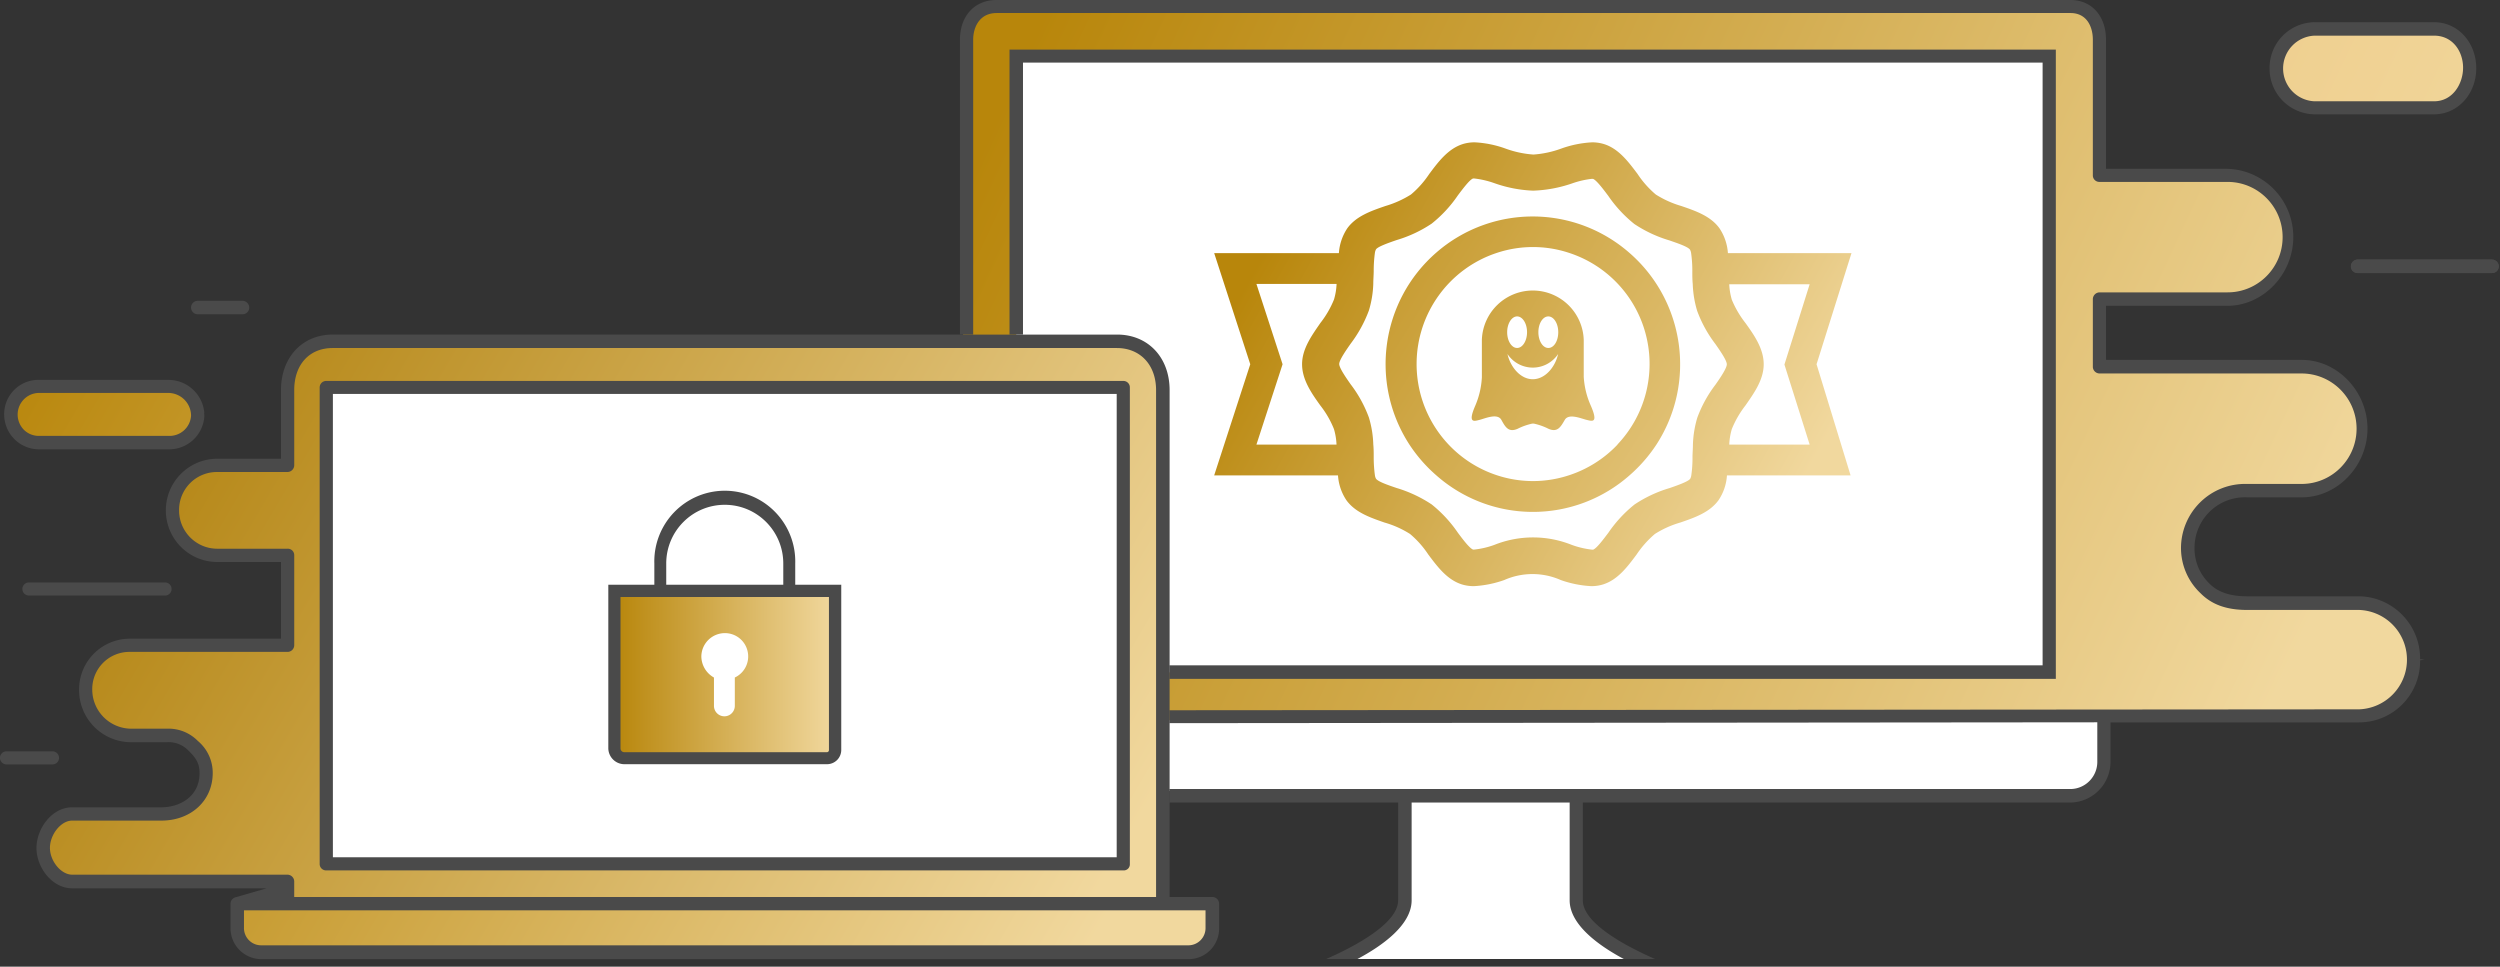<svg xmlns="http://www.w3.org/2000/svg" width="225" height="87"><rect width="100%" height="100%" fill="#333333" stroke="none"/><defs><linearGradient id="a" x1="-559.602%" x2="190.787%" y1="-62.407%" y2="75.961%"><stop offset="0%" stop-color="#EAB969"/><stop offset="100%" stop-color="#F1D89E"/></linearGradient><linearGradient id="b" x1="-3.39%" x2="97.76%" y1="40.332%" y2="63.762%"><stop offset="0%" stop-color="#B8860B"/><stop offset="100%" stop-color="#F1D89E"/></linearGradient><linearGradient id="c" x1="4.668%" x2="95.82%" y1="32.389%" y2="67.805%"><stop offset="0%" stop-color="#B8860B"/><stop offset="100%" stop-color="#F1D89E"/></linearGradient><linearGradient id="d" x1="-47.502%" x2="148.439%" y1="-4.56%" y2="105.092%"><stop offset="0%" stop-color="#B8860B"/><stop offset="100%" stop-color="#F1D89E"/></linearGradient><linearGradient id="e" x1="-133.018%" x2="232.701%" y1="-60.827%" y2="171.234%"><stop offset="0%" stop-color="#B8860B"/><stop offset="100%" stop-color="#F1D89E"/></linearGradient><linearGradient id="f" x1="-16.153%" x2="617.453%" y1="37.881%" y2="154.004%"><stop offset="0%" stop-color="#B8860B"/><stop offset="100%" stop-color="#F1D89E"/></linearGradient><linearGradient id="g" x1="-1.877%" x2="103.227%" y1="34.398%" y2="65.249%"><stop offset="0%" stop-color="#B0800B"/><stop offset="100%" stop-color="#F1D89E"/></linearGradient><linearGradient id="h" x1="-32.744%" x2="88.407%" y1="47.549%" y2="51.098%"><stop offset="0%" stop-color="#B8860B"/><stop offset="100%" stop-color="#F1D89E"/></linearGradient><linearGradient id="i" x1=".001%" x2="100.054%" y1="49.927%" y2="49.927%"><stop offset="0%" stop-color="#B8860B"/><stop offset="100%" stop-color="#F1D89E"/></linearGradient></defs><g fill="none"><path fill="#FFF" d="M141.768 80.685v-8.697h-15.215v8.697c0 2.29-2.842 4.228-5.892 5.626h26.994c-3.045-1.398-5.887-3.336-5.887-5.626z"/><path fill="#4A4A4A" d="M142.454 81.027v-9.821a.617.617 0 00-.582-.639h-15.428a.628.628 0 00-.61.639v9.82c0 2.098-3.95 4.173-6.48 5.285h2.815c2.25-1.2 4.878-3.071 4.878-5.284v-9.232h14.222v9.232c0 2.202 2.628 4.084 4.877 5.284h2.81c-2.54-1.112-6.502-3.187-6.502-5.284z"/><path fill="url(#a)" d="M219.065 2.626H208.3c-1.9.012-3.434 1.561-3.434 3.468S206.4 9.55 208.3 9.562h10.765c1.899-.015 3.43-1.563 3.43-3.468s-1.531-3.453-3.43-3.468z"/><path fill="url(#b)" d="M89.688.49h96.649a3.066 3.066 0 013.028 3.088V16.02h11.095a5.326 5.326 0 014.756 2.62c.99 1.68.99 3.766 0 5.445a5.322 5.322 0 01-4.756 2.62h-11.095v6.364h17.772c2.94 0 5.322 2.39 5.322 5.34 0 2.949-2.383 5.34-5.322 5.34h-4.938c-1.415 0-2.77.57-3.766 1.578a5.334 5.334 0 00-1.534 3.794 5.399 5.399 0 001.536 3.75 5.202 5.202 0 003.764 1.331h10.123c2.836 0 5.136 2.307 5.136 5.153 0 2.846-2.3 5.152-5.136 5.152h-22.957l-102.69.617V3.578c-.01-.81.302-1.592.868-2.172A3.034 3.034 0 0189.688.49z"/><path fill="#FFF" d="M91.46 5.048h92.984v55.467H91.46zm97.664 59.762v3.572a2.929 2.929 0 01-2.996 2.813H90.516a2.916 2.916 0 01-3-2.813v-3.573h101.608z"/><path fill="#FFF" d="M157.087 29.066c.763 1.1 1.646 2.312 1.646 3.716 0 1.403-.867 2.631-1.646 3.716a8.933 8.933 0 00-1.224 2.119 5.86 5.86 0 00-.23 1.398h7.237l-2.271-7.233 2.271-7.228h-7.237c.017.481.095.958.23 1.42a8.92 8.92 0 001.224 2.092zm-38.248 7.432c-.763-1.101-1.646-2.318-1.646-3.716 0-1.399.861-2.626 1.646-3.71a8.749 8.749 0 001.224-2.098c.133-.453.21-.92.23-1.393h-7.215l2.354 7.228-2.354 7.234h7.215a5.82 5.82 0 00-.23-1.399 8.614 8.614 0 00-1.224-2.146z"/><path fill="url(#c)" d="M166.634 22.78h-11.122a4.554 4.554 0 00-.762-2.236c-.796-1.1-2.135-1.558-3.43-2.003a8.952 8.952 0 01-2.298-1.035 8.715 8.715 0 01-1.646-1.856c-.829-1.1-1.685-2.251-2.99-2.675a3.654 3.654 0 00-1.098-.165 9.74 9.74 0 00-2.743.55 9.116 9.116 0 01-2.535.55 9.183 9.183 0 01-2.546-.55 9.533 9.533 0 00-2.744-.55 3.611 3.611 0 00-1.097.165c-1.306.43-2.162 1.574-2.99 2.681a8.71 8.71 0 01-1.646 1.85 9.12 9.12 0 01-2.3 1.035c-1.294.445-2.633.908-3.428 2.003a4.576 4.576 0 00-.758 2.235h-11.225l3.248 10.003-3.248 10.002h11.143c.052.8.313 1.57.757 2.235.796 1.101 2.135 1.558 3.43 2.01.811.23 1.586.576 2.298 1.029a8.589 8.589 0 011.647 1.855c.828 1.101 1.684 2.251 2.99 2.675.355.111.725.167 1.097.166a9.685 9.685 0 002.744-.551 6.29 6.29 0 015.086 0c.883.315 1.807.5 2.743.55.372.004.743-.052 1.097-.165 1.3-.424 2.157-1.569 2.985-2.68a8.98 8.98 0 011.646-1.85 8.866 8.866 0 012.305-1.035c1.295-.446 2.628-.908 3.423-2.004a4.47 4.47 0 00.758-2.235h11.127l-3.062-10.002 3.144-10.003zm-53.556 17.235l2.354-7.233-2.354-7.228h7.215a5.82 5.82 0 01-.23 1.393 8.71 8.71 0 01-1.23 2.124c-.757 1.101-1.646 2.312-1.646 3.71 0 1.399.862 2.627 1.647 3.717a8.623 8.623 0 011.223 2.119c.134.455.211.924.23 1.398h-7.21zm41.326-5.411a11.384 11.384 0 00-1.646 2.984 9.518 9.518 0 00-.395 2.416c0 .374-.033.743-.038 1.101.006.565-.03 1.13-.11 1.69a.937.937 0 01-.099.297c-.187.26-1.223.617-1.844.832-1.123.33-2.19.83-3.165 1.48-.906.726-1.7 1.584-2.354 2.544-.417.55-1.054 1.415-1.372 1.52h-.104a7.919 7.919 0 01-1.81-.425 9.382 9.382 0 00-6.985 0 7.672 7.672 0 01-1.8.419h-.104c-.313-.105-.95-.953-1.372-1.52a11.729 11.729 0 00-2.354-2.543 11.83 11.83 0 00-3.16-1.48c-.664-.227-1.646-.551-1.85-.832a.888.888 0 01-.098-.297 12.027 12.027 0 01-.11-1.696c0-.347 0-.704-.038-1.1a9.268 9.268 0 00-.395-2.418 11.384 11.384 0 00-1.646-2.994c-.384-.55-1.026-1.464-1.026-1.822 0-.358.642-1.272 1.026-1.822a11.69 11.69 0 001.646-2.995c.238-.783.37-1.594.395-2.411 0-.37.033-.732.038-1.101-.003-.567.033-1.134.11-1.696a.946.946 0 01.099-.297c.186-.259 1.185-.6 1.849-.831a11.567 11.567 0 003.16-1.481 11.529 11.529 0 002.36-2.549c.417-.55 1.053-1.41 1.366-1.514h.104c.616.07 1.221.211 1.805.419 1.124.401 2.303.63 3.495.677a11.925 11.925 0 003.484-.644 8.013 8.013 0 011.794-.419h.105c.312.105.949.958 1.371 1.52.655.96 1.448 1.817 2.354 2.543.975.65 2.043 1.15 3.166 1.48.658.232 1.646.551 1.844.832.05.093.083.193.098.297.08.56.116 1.125.11 1.69 0 .347 0 .71.038 1.101.028.818.16 1.628.396 2.411a11.39 11.39 0 001.646 2.995c.384.55 1.026 1.464 1.026 1.822 0 .358-.626 1.272-1.01 1.817zm8.466 5.411h-7.237a5.86 5.86 0 01.23-1.398c.309-.76.72-1.473 1.224-2.12.763-1.1 1.646-2.312 1.646-3.715 0-1.404-.867-2.632-1.646-3.716a8.92 8.92 0 01-1.224-2.092 5.812 5.812 0 01-.23-1.393h7.237l-2.271 7.228 2.271 7.206z"/><path fill="url(#d)" d="M146.673 22.78a13.206 13.206 0 00-17.4-.052c-4.998 4.346-6.033 11.726-2.423 17.287a13.399 13.399 0 002.403 2.753 13.136 13.136 0 0017.42 0 13.455 13.455 0 002.403-2.753c3.592-5.543 2.567-12.894-2.403-17.236zm-1.097 17.235a10.498 10.498 0 01-4.346 2.753 10.337 10.337 0 01-6.523 0c-4.305-1.423-7.213-5.456-7.213-10.003s2.908-8.58 7.213-10.002a10.323 10.323 0 016.523 0 10.495 10.495 0 016.912 7.415 10.532 10.532 0 01-2.566 9.82v.017z"/><path fill="url(#e)" d="M142.536 33.894V30.59a4.593 4.593 0 00-4.584-4.443 4.593 4.593 0 00-4.584 4.443v3.374a7.404 7.404 0 01-.604 2.571c-.675 1.569-.115 1.382.39 1.255.505-.126 1.618-.633 1.97 0 .35.633.636 1.156 1.454.804.417-.21.86-.368 1.316-.468h.16c.456.1.899.257 1.316.468.818.352 1.098-.187 1.46-.804.362-.616 1.465-.12 1.97 0 .504.121 1.059.314.384-1.255a7.37 7.37 0 01-.648-2.642zm-5.997-5.417c.494 0 .895.638.895 1.42 0 .782-.401 1.42-.895 1.42s-.894-.633-.894-1.42c0-.787.411-1.42.894-1.42zm1.41 5.653c-1.097 0-2.002-1.073-2.277-2.268a2.742 2.742 0 002.28 1.222c.915 0 1.77-.458 2.28-1.222-.28 1.217-1.19 2.268-2.283 2.268zm1.4-2.813c-.494 0-.895-.633-.895-1.42 0-.787.4-1.42.894-1.42s.895.638.895 1.42c0 .782-.384 1.42-.895 1.42z"/><path fill="url(#f)" d="M3.585 34.774a2.622 2.622 0 00-1.854.787 2.638 2.638 0 00-.753 1.872 2.612 2.612 0 002.607 2.61H15.15a2.616 2.616 0 002.606-2.61 2.636 2.636 0 00-.753-1.872 2.617 2.617 0 00-1.853-.787H3.585z"/><path fill="url(#g)" d="M14.52 73.766a3.904 3.904 0 002.843-1.116 3.932 3.932 0 001.178-2.826 3.778 3.778 0 00-1.185-2.752 4.08 4.08 0 00-2.26-1.14H11.7a4.028 4.028 0 01-4.022-4.035c0-2.228 1.8-4.035 4.022-4.035h13.716v-7.465h-5.86a4.056 4.056 0 01-3.9-4.06 4.058 4.058 0 013.9-4.06H25.4v-7.156a4.614 4.614 0 011.31-3.272 4.583 4.583 0 013.233-1.385h70.57a4.57 4.57 0 013.224 1.388 4.602 4.602 0 011.298 3.27v46.202H25.4v-2.329H6.493c-.692.006-1.358-.267-1.848-.757s-.763-1.158-.759-1.852a2.622 2.622 0 012.607-2.62h8.027z"/><path fill="#FFF" d="M29.378 34.874h71.706v42.878H29.378z"/><path fill="url(#h)" d="M109.106 81.313v2.202a2.143 2.143 0 01-.6 1.553c-.401.415-.953.65-1.53.649h-83.49a2.126 2.126 0 01-1.529-.649 2.14 2.14 0 01-.6-1.553v-2.202h87.75z"/><path fill="#4A4A4A" d="M208.3 10.289h10.765c2.129 0 3.797-1.822 3.797-4.146 0-2.323-1.646-4.145-3.797-4.145H208.3a4.1 4.1 0 00-4.038 4.145 4.101 4.101 0 004.038 4.146zm0-7.08h10.765c1.712 0 2.612 1.454 2.612 2.885 0 1.431-.916 3.022-2.612 3.022H208.3a2.952 2.952 0 01-2.82-2.953 2.954 2.954 0 012.82-2.954zm15.983 20.154h-12.12a.617.617 0 00-.582.627.605.605 0 00.582.584h12.12a.6.6 0 00.431-1.023.61.61 0 00-.43-.188z"/><path fill="#4A4A4A" d="M224.283 24.574h-12.12a.605.605 0 01-.582-.584.615.615 0 01.582-.627h12.12a.616.616 0 01.604.628.6.6 0 01-.604.583zm-123.199 9.71H29.378a.59.59 0 00-.609.584v42.883a.576.576 0 00.608.584h71.707c.16.016.32-.039.437-.151a.552.552 0 00.166-.433V34.868a.582.582 0 00-.603-.584zm-.582 25.169v17.698H29.96V35.457h70.543v23.996z"/><path fill="#4A4A4A" d="M109.106 80.73h-3.841V35.11c0-2.945-1.942-4.998-4.724-4.998H29.943c-2.743 0-4.653 2.053-4.653 4.998v6.177h-5.733c-2.558 0-4.631 2.08-4.631 4.646s2.073 4.646 4.63 4.646h5.734v6.903H11.7a4.567 4.567 0 00-4.582 4.509 4.702 4.702 0 001.297 3.357 4.676 4.676 0 003.285 1.449h3.357a2.45 2.45 0 011.888.743c.68.66 1.015 1.14 1.015 2.048 0 2.108-1.783 3.071-3.44 3.071H6.493c-1.838 0-3.21 1.932-3.21 3.667 0 1.734 1.399 3.622 3.21 3.622h17.502l-2.803.809a.605.605 0 00-.445.55v2.202a2.78 2.78 0 002.744 2.813h83.486a2.74 2.74 0 001.961-.827c.516-.53.798-1.245.783-1.986v-2.202a.613.613 0 00-.615-.578zM6.493 78.72c-.993 0-1.998-1.216-1.998-2.411s.988-2.455 1.998-2.455h8.027c2.677 0 4.625-1.8 4.625-4.283a3.739 3.739 0 00-1.344-2.89 3.696 3.696 0 00-2.744-1.101H11.7a3.524 3.524 0 01-3.397-3.545 3.345 3.345 0 013.397-3.364h14.172a.604.604 0 00.609-.583v-8.12a.578.578 0 00-.609-.584h-6.315c-1.9 0-3.44-1.545-3.44-3.451a3.415 3.415 0 01.995-2.452 3.399 3.399 0 012.445-1h6.315a.616.616 0 00.609-.643V35.11c0-2.3 1.36-3.787 3.462-3.787h70.57c2.113 0 3.534 1.52 3.534 3.787v45.62H26.48v-1.366a.62.62 0 00-.61-.644H6.494zm102.004 4.762a1.546 1.546 0 01-1.52 1.596H23.485a1.539 1.539 0 01-1.097-.476 1.556 1.556 0 01-.43-1.12V81.93h86.54v1.552z"/><path fill="#4A4A4A" d="M90.857 4.464v25.648h1.212V5.632h91.766v54.25H105.237v1.217h79.788V4.464z"/><path fill="#4A4A4A" d="M217.809 59.332c.033-3.08-2.417-5.61-5.487-5.665h-10.107c-1.486 0-2.573-.368-3.32-1.1a4.375 4.375 0 01-1.387-3.26 4.55 4.55 0 011.39-3.285 4.526 4.526 0 013.328-1.262h4.938c3.205 0 5.91-2.83 5.91-6.182 0-3.352-2.705-6.187-5.91-6.187h-17.623v-4.866h10.919c3.22 0 5.936-2.835 5.936-6.188.008-3.324-2.625-6.048-5.936-6.143h-10.92V3.578c0-2.141-1.29-3.578-3.204-3.578H89.688c-1.975 0-3.292 1.437-3.292 3.578v26.534h1.19V3.578c0-1.1.55-2.405 2.118-2.405h96.633c1.487 0 2.019 1.244 2.019 2.405v12.205a.583.583 0 00.603.589h11.523c2.736 0 4.954 2.225 4.954 4.97 0 2.746-2.218 4.971-4.954 4.971h-11.523a.608.608 0 00-.43.189.612.612 0 00-.173.439v6.088a.61.61 0 00.603.584h18.178c2.736 0 4.955 2.226 4.955 4.97 0 2.746-2.219 4.972-4.955 4.972h-4.938c-1.55-.039-3.05.55-4.162 1.635s-1.742 2.573-1.747 4.128c0 1.547.64 3.024 1.766 4.08 1.01 1.018 2.338 1.497 4.181 1.497h10.085a4.468 4.468 0 014.304 4.473 4.468 4.468 0 01-4.304 4.472l-107.085.083v1.162l83.52-.078v3.502a2.45 2.45 0 01-.687 1.761c-.455.471-1.08.74-1.733.743h-81.1v1.217h81.1a3.672 3.672 0 003.61-3.721v-3.496h22.375c1.469 0 2.876-.59 3.907-1.64a5.517 5.517 0 001.58-3.942l.411-.083-.411-.016zM3.585 40.439H15.15a3.17 3.17 0 003.237-2.929v-.22a.246.246 0 010-.137 3.24 3.24 0 00-3.232-2.962H3.585a3.074 3.074 0 00-2.266.86 3.092 3.092 0 00-.944 2.24c0 .847.34 1.659.944 2.251a3.133 3.133 0 002.266.897zm0-5.075H15.15a2.06 2.06 0 012.046 2.025 1.937 1.937 0 01-2.046 1.839H3.585a1.896 1.896 0 01-1.42-.533 1.953 1.953 0 01.018-2.788c.376-.363.88-.558 1.402-.543zm-.928 18.232H14.8a.589.589 0 100-1.173H2.657a.589.589 0 100 1.173zm2.014 14.026H.644a.587.587 0 00-.556.897.59.59 0 00.556.276H4.67a.589.589 0 100-1.173zM17.8 28.284h4.05a.599.599 0 00.582-.583.616.616 0 00-.582-.628H17.8a.604.604 0 00.001 1.211zm56.772 24.899h-3.001v-2.466a6.37 6.37 0 00-3.115-5.667 6.323 6.323 0 00-6.45 0 6.368 6.368 0 00-3.115 5.667v2.466H55.89a.55.55 0 00-.549.55V65.73a2.539 2.539 0 002.53 2.537h14.814a2.404 2.404 0 001.701-.711c.45-.455.703-1.07.702-1.71V53.732a.55.55 0 00-.516-.55zm-14.611-2.466c0-2.919 2.358-5.285 5.267-5.285 2.91 0 5.267 2.366 5.267 5.285v2.466H59.961v-2.466zm14.534 15.678a.985.985 0 01-.987 1.002H57.09a1.127 1.127 0 01-1.097-1.129V54.053h18.501v12.342z"/><path fill="url(#i)" d="M56.18 68.228a.899.899 0 01-.883-.914V53.177h19.857V67.49a.74.74 0 01-.736.76l-18.238-.022z"/><path fill="#4A4A4A" d="M74.605 53.728V67.49a.191.191 0 01-.187.209H56.18a.35.35 0 01-.243-.11.35.35 0 01-.091-.253V53.728h18.759m1.097-1.101H54.748v14.687c-.006.8.635 1.455 1.432 1.464h18.25a1.282 1.282 0 001.283-1.31V52.605l-.01.022z"/><path fill="#FFF" d="M64.257 60.978v2.549c0 .336.179.647.47.815.29.168.647.168.937 0 .29-.168.47-.48.47-.815v-2.55a2.097 2.097 0 001.153-2.352 2.091 2.091 0 00-2.037-1.644 2.122 2.122 0 00-2.129 2.109 2.204 2.204 0 001.136 1.888z"/></g></svg>
